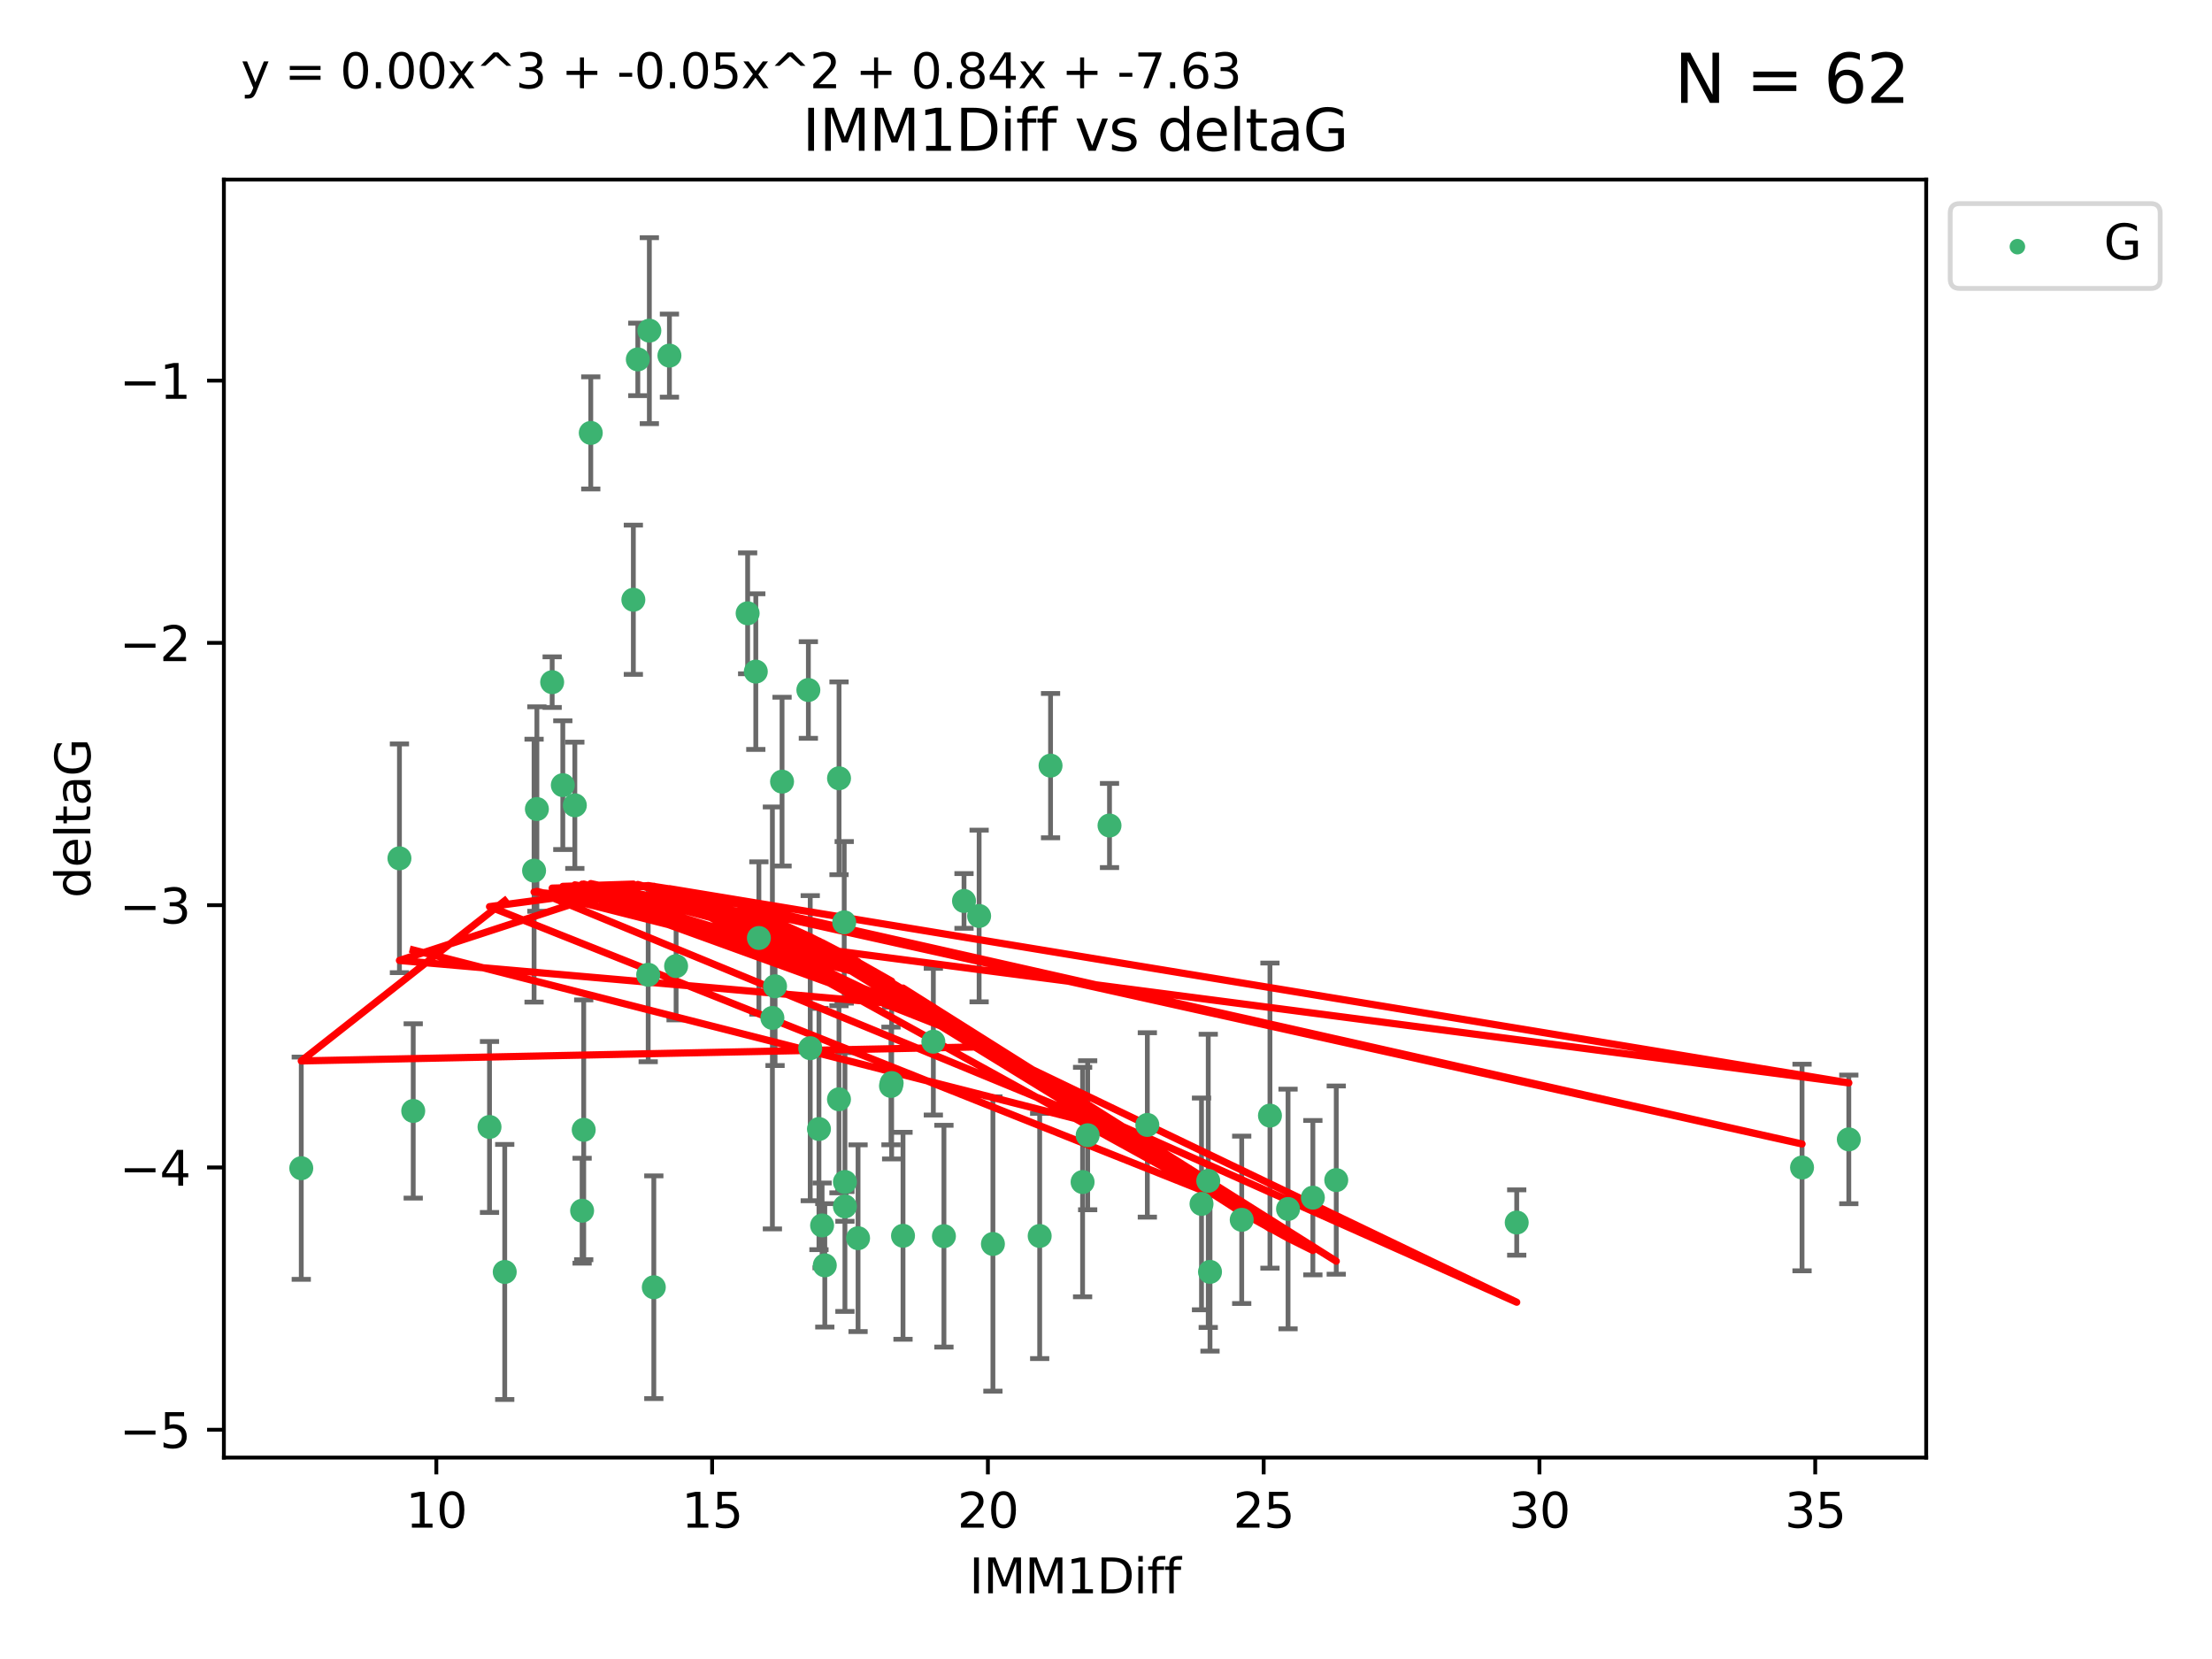 <?xml version="1.0" encoding="utf-8" standalone="no"?>
<!DOCTYPE svg PUBLIC "-//W3C//DTD SVG 1.1//EN"
  "http://www.w3.org/Graphics/SVG/1.1/DTD/svg11.dtd">
<svg xmlns:xlink="http://www.w3.org/1999/xlink" width="460.8pt" height="345.6pt" viewBox="0 0 460.8 345.6" xmlns="http://www.w3.org/2000/svg" version="1.1">
 <defs>
  <style type="text/css">*{stroke-linejoin: round; stroke-linecap: butt}</style>
 </defs>
 <g id="figure_1">
  <g id="patch_1">
   <path d="M 0 345.6 
L 460.8 345.6 
L 460.8 0 
L 0 0 
z
" style="fill: #ffffff"/>
  </g>
  <g id="axes_1">
   <g id="patch_2">
    <path d="M 46.64 303.64 
L 401.26 303.64 
L 401.26 37.411 
L 46.64 37.411 
z
" style="fill: #ffffff"/>
   </g>
   <g id="PathCollection_1">
    <defs>
     <path id="m165f1813a0" d="M 0 1.118 
C 0.297 1.118 0.581 1 0.791 0.791 
C 1 0.581 1.118 0.297 1.118 0 
C 1.118 -0.297 1 -0.581 0.791 -0.791 
C 0.581 -1 0.297 -1.118 0 -1.118 
C -0.297 -1.118 -0.581 -1 -0.791 -0.791 
C -1 -0.581 -1.118 -0.297 -1.118 0 
C -1.118 0.297 -1 0.581 -0.791 0.791 
C -0.581 1 -0.297 1.118 0 1.118 
z
" style="stroke: #3cb371"/>
    </defs>
    <g clip-path="url(#pff2e0c3bde)">
     <use xlink:href="#m165f1813a0" x="105.145" y="264.972" style="fill: #3cb371; stroke: #3cb371"/>
     <use xlink:href="#m165f1813a0" x="62.759" y="243.357" style="fill: #3cb371; stroke: #3cb371"/>
     <use xlink:href="#m165f1813a0" x="206.842" y="259.141" style="fill: #3cb371; stroke: #3cb371"/>
     <use xlink:href="#m165f1813a0" x="121.265" y="252.211" style="fill: #3cb371; stroke: #3cb371"/>
     <use xlink:href="#m165f1813a0" x="171.821" y="263.595" style="fill: #3cb371; stroke: #3cb371"/>
     <use xlink:href="#m165f1813a0" x="278.366" y="245.836" style="fill: #3cb371; stroke: #3cb371"/>
     <use xlink:href="#m165f1813a0" x="188.113" y="257.437" style="fill: #3cb371; stroke: #3cb371"/>
     <use xlink:href="#m165f1813a0" x="264.555" y="232.401" style="fill: #3cb371; stroke: #3cb371"/>
     <use xlink:href="#m165f1813a0" x="226.581" y="236.494" style="fill: #3cb371; stroke: #3cb371"/>
     <use xlink:href="#m165f1813a0" x="251.698" y="245.992" style="fill: #3cb371; stroke: #3cb371"/>
     <use xlink:href="#m165f1813a0" x="216.585" y="257.476" style="fill: #3cb371; stroke: #3cb371"/>
     <use xlink:href="#m165f1813a0" x="273.494" y="249.492" style="fill: #3cb371; stroke: #3cb371"/>
     <use xlink:href="#m165f1813a0" x="268.324" y="251.854" style="fill: #3cb371; stroke: #3cb371"/>
     <use xlink:href="#m165f1813a0" x="258.672" y="254.111" style="fill: #3cb371; stroke: #3cb371"/>
     <use xlink:href="#m165f1813a0" x="170.603" y="235.195" style="fill: #3cb371; stroke: #3cb371"/>
     <use xlink:href="#m165f1813a0" x="196.639" y="257.518" style="fill: #3cb371; stroke: #3cb371"/>
     <use xlink:href="#m165f1813a0" x="176.014" y="246.229" style="fill: #3cb371; stroke: #3cb371"/>
     <use xlink:href="#m165f1813a0" x="171.258" y="255.28" style="fill: #3cb371; stroke: #3cb371"/>
     <use xlink:href="#m165f1813a0" x="178.749" y="257.942" style="fill: #3cb371; stroke: #3cb371"/>
     <use xlink:href="#m165f1813a0" x="115.026" y="142.106" style="fill: #3cb371; stroke: #3cb371"/>
     <use xlink:href="#m165f1813a0" x="135.271" y="68.883" style="fill: #3cb371; stroke: #3cb371"/>
     <use xlink:href="#m165f1813a0" x="315.961" y="254.674" style="fill: #3cb371; stroke: #3cb371"/>
     <use xlink:href="#m165f1813a0" x="225.524" y="246.241" style="fill: #3cb371; stroke: #3cb371"/>
     <use xlink:href="#m165f1813a0" x="252.066" y="264.956" style="fill: #3cb371; stroke: #3cb371"/>
     <use xlink:href="#m165f1813a0" x="101.974" y="234.768" style="fill: #3cb371; stroke: #3cb371"/>
     <use xlink:href="#m165f1813a0" x="135.03" y="203.065" style="fill: #3cb371; stroke: #3cb371"/>
     <use xlink:href="#m165f1813a0" x="140.844" y="201.259" style="fill: #3cb371; stroke: #3cb371"/>
     <use xlink:href="#m165f1813a0" x="176.014" y="251.32" style="fill: #3cb371; stroke: #3cb371"/>
     <use xlink:href="#m165f1813a0" x="250.296" y="250.798" style="fill: #3cb371; stroke: #3cb371"/>
     <use xlink:href="#m165f1813a0" x="136.202" y="268.158" style="fill: #3cb371; stroke: #3cb371"/>
     <use xlink:href="#m165f1813a0" x="174.774" y="229.002" style="fill: #3cb371; stroke: #3cb371"/>
     <use xlink:href="#m165f1813a0" x="385.141" y="237.354" style="fill: #3cb371; stroke: #3cb371"/>
     <use xlink:href="#m165f1813a0" x="139.454" y="74.081" style="fill: #3cb371; stroke: #3cb371"/>
     <use xlink:href="#m165f1813a0" x="375.398" y="243.213" style="fill: #3cb371; stroke: #3cb371"/>
     <use xlink:href="#m165f1813a0" x="155.746" y="127.765" style="fill: #3cb371; stroke: #3cb371"/>
     <use xlink:href="#m165f1813a0" x="185.608" y="226.223" style="fill: #3cb371; stroke: #3cb371"/>
     <use xlink:href="#m165f1813a0" x="119.749" y="167.759" style="fill: #3cb371; stroke: #3cb371"/>
     <use xlink:href="#m165f1813a0" x="160.905" y="212.053" style="fill: #3cb371; stroke: #3cb371"/>
     <use xlink:href="#m165f1813a0" x="111.258" y="181.37" style="fill: #3cb371; stroke: #3cb371"/>
     <use xlink:href="#m165f1813a0" x="157.447" y="139.907" style="fill: #3cb371; stroke: #3cb371"/>
     <use xlink:href="#m165f1813a0" x="168.397" y="143.742" style="fill: #3cb371; stroke: #3cb371"/>
     <use xlink:href="#m165f1813a0" x="175.865" y="192.139" style="fill: #3cb371; stroke: #3cb371"/>
     <use xlink:href="#m165f1813a0" x="132.87" y="74.869" style="fill: #3cb371; stroke: #3cb371"/>
     <use xlink:href="#m165f1813a0" x="162.916" y="162.829" style="fill: #3cb371; stroke: #3cb371"/>
     <use xlink:href="#m165f1813a0" x="123.069" y="90.185" style="fill: #3cb371; stroke: #3cb371"/>
     <use xlink:href="#m165f1813a0" x="200.821" y="187.683" style="fill: #3cb371; stroke: #3cb371"/>
     <use xlink:href="#m165f1813a0" x="158.09" y="195.399" style="fill: #3cb371; stroke: #3cb371"/>
     <use xlink:href="#m165f1813a0" x="239.013" y="234.344" style="fill: #3cb371; stroke: #3cb371"/>
     <use xlink:href="#m165f1813a0" x="161.457" y="205.462" style="fill: #3cb371; stroke: #3cb371"/>
     <use xlink:href="#m165f1813a0" x="168.787" y="218.355" style="fill: #3cb371; stroke: #3cb371"/>
     <use xlink:href="#m165f1813a0" x="218.849" y="159.494" style="fill: #3cb371; stroke: #3cb371"/>
     <use xlink:href="#m165f1813a0" x="194.433" y="217.003" style="fill: #3cb371; stroke: #3cb371"/>
     <use xlink:href="#m165f1813a0" x="83.211" y="178.803" style="fill: #3cb371; stroke: #3cb371"/>
     <use xlink:href="#m165f1813a0" x="131.939" y="124.937" style="fill: #3cb371; stroke: #3cb371"/>
     <use xlink:href="#m165f1813a0" x="117.244" y="163.562" style="fill: #3cb371; stroke: #3cb371"/>
     <use xlink:href="#m165f1813a0" x="203.969" y="190.816" style="fill: #3cb371; stroke: #3cb371"/>
     <use xlink:href="#m165f1813a0" x="121.599" y="235.362" style="fill: #3cb371; stroke: #3cb371"/>
     <use xlink:href="#m165f1813a0" x="174.785" y="162.131" style="fill: #3cb371; stroke: #3cb371"/>
     <use xlink:href="#m165f1813a0" x="185.746" y="225.616" style="fill: #3cb371; stroke: #3cb371"/>
     <use xlink:href="#m165f1813a0" x="111.844" y="168.539" style="fill: #3cb371; stroke: #3cb371"/>
     <use xlink:href="#m165f1813a0" x="231.131" y="171.969" style="fill: #3cb371; stroke: #3cb371"/>
     <use xlink:href="#m165f1813a0" x="86.083" y="231.428" style="fill: #3cb371; stroke: #3cb371"/>
    </g>
   </g>
   <g id="matplotlib.axis_1">
    <g id="xtick_1">
     <g id="line2d_1">
      <defs>
       <path id="md18b48c2a8" d="M 0 0 
L 0 3.5 
" style="stroke: #000000; stroke-width: 0.8"/>
      </defs>
      <g>
       <use xlink:href="#md18b48c2a8" x="90.898" y="303.64" style="stroke: #000000; stroke-width: 0.8"/>
      </g>
     </g>
     <g id="text_1">
      <!-- 10 -->
      <g transform="translate(84.535 318.238)scale(0.1 -0.1)">
       <defs>
        <path id="DejaVuSans-31" d="M 794 531 
L 1825 531 
L 1825 4091 
L 703 3866 
L 703 4441 
L 1819 4666 
L 2450 4666 
L 2450 531 
L 3481 531 
L 3481 0 
L 794 0 
L 794 531 
z
" transform="scale(0.016)"/>
        <path id="DejaVuSans-30" d="M 2034 4250 
Q 1547 4250 1301 3770 
Q 1056 3291 1056 2328 
Q 1056 1369 1301 889 
Q 1547 409 2034 409 
Q 2525 409 2770 889 
Q 3016 1369 3016 2328 
Q 3016 3291 2770 3770 
Q 2525 4250 2034 4250 
z
M 2034 4750 
Q 2819 4750 3233 4129 
Q 3647 3509 3647 2328 
Q 3647 1150 3233 529 
Q 2819 -91 2034 -91 
Q 1250 -91 836 529 
Q 422 1150 422 2328 
Q 422 3509 836 4129 
Q 1250 4750 2034 4750 
z
" transform="scale(0.016)"/>
       </defs>
       <use xlink:href="#DejaVuSans-31"/>
       <use xlink:href="#DejaVuSans-30" x="63.623"/>
      </g>
     </g>
    </g>
    <g id="xtick_2">
     <g id="line2d_2">
      <g>
       <use xlink:href="#md18b48c2a8" x="148.347" y="303.64" style="stroke: #000000; stroke-width: 0.8"/>
      </g>
     </g>
     <g id="text_2">
      <!-- 15 -->
      <g transform="translate(141.984 318.238)scale(0.1 -0.1)">
       <defs>
        <path id="DejaVuSans-35" d="M 691 4666 
L 3169 4666 
L 3169 4134 
L 1269 4134 
L 1269 2991 
Q 1406 3038 1543 3061 
Q 1681 3084 1819 3084 
Q 2600 3084 3056 2656 
Q 3513 2228 3513 1497 
Q 3513 744 3044 326 
Q 2575 -91 1722 -91 
Q 1428 -91 1123 -41 
Q 819 9 494 109 
L 494 744 
Q 775 591 1075 516 
Q 1375 441 1709 441 
Q 2250 441 2565 725 
Q 2881 1009 2881 1497 
Q 2881 1984 2565 2268 
Q 2250 2553 1709 2553 
Q 1456 2553 1204 2497 
Q 953 2441 691 2322 
L 691 4666 
z
" transform="scale(0.016)"/>
       </defs>
       <use xlink:href="#DejaVuSans-31"/>
       <use xlink:href="#DejaVuSans-35" x="63.623"/>
      </g>
     </g>
    </g>
    <g id="xtick_3">
     <g id="line2d_3">
      <g>
       <use xlink:href="#md18b48c2a8" x="205.796" y="303.64" style="stroke: #000000; stroke-width: 0.8"/>
      </g>
     </g>
     <g id="text_3">
      <!-- 20 -->
      <g transform="translate(199.434 318.238)scale(0.1 -0.1)">
       <defs>
        <path id="DejaVuSans-32" d="M 1228 531 
L 3431 531 
L 3431 0 
L 469 0 
L 469 531 
Q 828 903 1448 1529 
Q 2069 2156 2228 2338 
Q 2531 2678 2651 2914 
Q 2772 3150 2772 3378 
Q 2772 3750 2511 3984 
Q 2250 4219 1831 4219 
Q 1534 4219 1204 4116 
Q 875 4013 500 3803 
L 500 4441 
Q 881 4594 1212 4672 
Q 1544 4750 1819 4750 
Q 2544 4750 2975 4387 
Q 3406 4025 3406 3419 
Q 3406 3131 3298 2873 
Q 3191 2616 2906 2266 
Q 2828 2175 2409 1742 
Q 1991 1309 1228 531 
z
" transform="scale(0.016)"/>
       </defs>
       <use xlink:href="#DejaVuSans-32"/>
       <use xlink:href="#DejaVuSans-30" x="63.623"/>
      </g>
     </g>
    </g>
    <g id="xtick_4">
     <g id="line2d_4">
      <g>
       <use xlink:href="#md18b48c2a8" x="263.245" y="303.64" style="stroke: #000000; stroke-width: 0.8"/>
      </g>
     </g>
     <g id="text_4">
      <!-- 25 -->
      <g transform="translate(256.883 318.238)scale(0.1 -0.1)">
       <use xlink:href="#DejaVuSans-32"/>
       <use xlink:href="#DejaVuSans-35" x="63.623"/>
      </g>
     </g>
    </g>
    <g id="xtick_5">
     <g id="line2d_5">
      <g>
       <use xlink:href="#md18b48c2a8" x="320.694" y="303.64" style="stroke: #000000; stroke-width: 0.8"/>
      </g>
     </g>
     <g id="text_5">
      <!-- 30 -->
      <g transform="translate(314.332 318.238)scale(0.1 -0.1)">
       <defs>
        <path id="DejaVuSans-33" d="M 2597 2516 
Q 3050 2419 3304 2112 
Q 3559 1806 3559 1356 
Q 3559 666 3084 287 
Q 2609 -91 1734 -91 
Q 1441 -91 1130 -33 
Q 819 25 488 141 
L 488 750 
Q 750 597 1062 519 
Q 1375 441 1716 441 
Q 2309 441 2620 675 
Q 2931 909 2931 1356 
Q 2931 1769 2642 2001 
Q 2353 2234 1838 2234 
L 1294 2234 
L 1294 2753 
L 1863 2753 
Q 2328 2753 2575 2939 
Q 2822 3125 2822 3475 
Q 2822 3834 2567 4026 
Q 2313 4219 1838 4219 
Q 1578 4219 1281 4162 
Q 984 4106 628 3988 
L 628 4550 
Q 988 4650 1302 4700 
Q 1616 4750 1894 4750 
Q 2613 4750 3031 4423 
Q 3450 4097 3450 3541 
Q 3450 3153 3228 2886 
Q 3006 2619 2597 2516 
z
" transform="scale(0.016)"/>
       </defs>
       <use xlink:href="#DejaVuSans-33"/>
       <use xlink:href="#DejaVuSans-30" x="63.623"/>
      </g>
     </g>
    </g>
    <g id="xtick_6">
     <g id="line2d_6">
      <g>
       <use xlink:href="#md18b48c2a8" x="378.144" y="303.64" style="stroke: #000000; stroke-width: 0.8"/>
      </g>
     </g>
     <g id="text_6">
      <!-- 35 -->
      <g transform="translate(371.781 318.238)scale(0.1 -0.1)">
       <use xlink:href="#DejaVuSans-33"/>
       <use xlink:href="#DejaVuSans-35" x="63.623"/>
      </g>
     </g>
    </g>
    <g id="text_7">
     <!-- IMM1Diff -->
     <g transform="translate(201.906 331.917)scale(0.1 -0.1)">
      <defs>
       <path id="DejaVuSans-49" d="M 628 4666 
L 1259 4666 
L 1259 0 
L 628 0 
L 628 4666 
z
" transform="scale(0.016)"/>
       <path id="DejaVuSans-4d" d="M 628 4666 
L 1569 4666 
L 2759 1491 
L 3956 4666 
L 4897 4666 
L 4897 0 
L 4281 0 
L 4281 4097 
L 3078 897 
L 2444 897 
L 1241 4097 
L 1241 0 
L 628 0 
L 628 4666 
z
" transform="scale(0.016)"/>
       <path id="DejaVuSans-44" d="M 1259 4147 
L 1259 519 
L 2022 519 
Q 2988 519 3436 956 
Q 3884 1394 3884 2338 
Q 3884 3275 3436 3711 
Q 2988 4147 2022 4147 
L 1259 4147 
z
M 628 4666 
L 1925 4666 
Q 3281 4666 3915 4102 
Q 4550 3538 4550 2338 
Q 4550 1131 3912 565 
Q 3275 0 1925 0 
L 628 0 
L 628 4666 
z
" transform="scale(0.016)"/>
       <path id="DejaVuSans-69" d="M 603 3500 
L 1178 3500 
L 1178 0 
L 603 0 
L 603 3500 
z
M 603 4863 
L 1178 4863 
L 1178 4134 
L 603 4134 
L 603 4863 
z
" transform="scale(0.016)"/>
       <path id="DejaVuSans-66" d="M 2375 4863 
L 2375 4384 
L 1825 4384 
Q 1516 4384 1395 4259 
Q 1275 4134 1275 3809 
L 1275 3500 
L 2222 3500 
L 2222 3053 
L 1275 3053 
L 1275 0 
L 697 0 
L 697 3053 
L 147 3053 
L 147 3500 
L 697 3500 
L 697 3744 
Q 697 4328 969 4595 
Q 1241 4863 1831 4863 
L 2375 4863 
z
" transform="scale(0.016)"/>
      </defs>
      <use xlink:href="#DejaVuSans-49"/>
      <use xlink:href="#DejaVuSans-4d" x="29.492"/>
      <use xlink:href="#DejaVuSans-4d" x="115.771"/>
      <use xlink:href="#DejaVuSans-31" x="202.051"/>
      <use xlink:href="#DejaVuSans-44" x="265.674"/>
      <use xlink:href="#DejaVuSans-69" x="342.676"/>
      <use xlink:href="#DejaVuSans-66" x="370.459"/>
      <use xlink:href="#DejaVuSans-66" x="405.664"/>
     </g>
    </g>
   </g>
   <g id="matplotlib.axis_2">
    <g id="ytick_1">
     <g id="line2d_7">
      <defs>
       <path id="m340346a36d" d="M 0 0 
L -3.5 0 
" style="stroke: #000000; stroke-width: 0.8"/>
      </defs>
      <g>
       <use xlink:href="#m340346a36d" x="46.64" y="297.844" style="stroke: #000000; stroke-width: 0.8"/>
      </g>
     </g>
     <g id="text_8">
      <!-- −5 -->
      <g transform="translate(24.898 301.643)scale(0.1 -0.1)">
       <defs>
        <path id="DejaVuSans-2212" d="M 678 2272 
L 4684 2272 
L 4684 1741 
L 678 1741 
L 678 2272 
z
" transform="scale(0.016)"/>
       </defs>
       <use xlink:href="#DejaVuSans-2212"/>
       <use xlink:href="#DejaVuSans-35" x="83.789"/>
      </g>
     </g>
    </g>
    <g id="ytick_2">
     <g id="line2d_8">
      <g>
       <use xlink:href="#m340346a36d" x="46.64" y="243.204" style="stroke: #000000; stroke-width: 0.8"/>
      </g>
     </g>
     <g id="text_9">
      <!-- −4 -->
      <g transform="translate(24.898 247.003)scale(0.1 -0.1)">
       <defs>
        <path id="DejaVuSans-34" d="M 2419 4116 
L 825 1625 
L 2419 1625 
L 2419 4116 
z
M 2253 4666 
L 3047 4666 
L 3047 1625 
L 3713 1625 
L 3713 1100 
L 3047 1100 
L 3047 0 
L 2419 0 
L 2419 1100 
L 313 1100 
L 313 1709 
L 2253 4666 
z
" transform="scale(0.016)"/>
       </defs>
       <use xlink:href="#DejaVuSans-2212"/>
       <use xlink:href="#DejaVuSans-34" x="83.789"/>
      </g>
     </g>
    </g>
    <g id="ytick_3">
     <g id="line2d_9">
      <g>
       <use xlink:href="#m340346a36d" x="46.64" y="188.564" style="stroke: #000000; stroke-width: 0.8"/>
      </g>
     </g>
     <g id="text_10">
      <!-- −3 -->
      <g transform="translate(24.898 192.364)scale(0.1 -0.1)">
       <use xlink:href="#DejaVuSans-2212"/>
       <use xlink:href="#DejaVuSans-33" x="83.789"/>
      </g>
     </g>
    </g>
    <g id="ytick_4">
     <g id="line2d_10">
      <g>
       <use xlink:href="#m340346a36d" x="46.64" y="133.924" style="stroke: #000000; stroke-width: 0.8"/>
      </g>
     </g>
     <g id="text_11">
      <!-- −2 -->
      <g transform="translate(24.898 137.724)scale(0.1 -0.1)">
       <use xlink:href="#DejaVuSans-2212"/>
       <use xlink:href="#DejaVuSans-32" x="83.789"/>
      </g>
     </g>
    </g>
    <g id="ytick_5">
     <g id="line2d_11">
      <g>
       <use xlink:href="#m340346a36d" x="46.64" y="79.284" style="stroke: #000000; stroke-width: 0.8"/>
      </g>
     </g>
     <g id="text_12">
      <!-- −1 -->
      <g transform="translate(24.898 83.084)scale(0.1 -0.1)">
       <use xlink:href="#DejaVuSans-2212"/>
       <use xlink:href="#DejaVuSans-31" x="83.789"/>
      </g>
     </g>
    </g>
    <g id="text_13">
     <!-- deltaG -->
     <g transform="translate(18.818 187.064)rotate(-90)scale(0.1 -0.1)">
      <defs>
       <path id="DejaVuSans-64" d="M 2906 2969 
L 2906 4863 
L 3481 4863 
L 3481 0 
L 2906 0 
L 2906 525 
Q 2725 213 2448 61 
Q 2172 -91 1784 -91 
Q 1150 -91 751 415 
Q 353 922 353 1747 
Q 353 2572 751 3078 
Q 1150 3584 1784 3584 
Q 2172 3584 2448 3432 
Q 2725 3281 2906 2969 
z
M 947 1747 
Q 947 1113 1208 752 
Q 1469 391 1925 391 
Q 2381 391 2643 752 
Q 2906 1113 2906 1747 
Q 2906 2381 2643 2742 
Q 2381 3103 1925 3103 
Q 1469 3103 1208 2742 
Q 947 2381 947 1747 
z
" transform="scale(0.016)"/>
       <path id="DejaVuSans-65" d="M 3597 1894 
L 3597 1613 
L 953 1613 
Q 991 1019 1311 708 
Q 1631 397 2203 397 
Q 2534 397 2845 478 
Q 3156 559 3463 722 
L 3463 178 
Q 3153 47 2828 -22 
Q 2503 -91 2169 -91 
Q 1331 -91 842 396 
Q 353 884 353 1716 
Q 353 2575 817 3079 
Q 1281 3584 2069 3584 
Q 2775 3584 3186 3129 
Q 3597 2675 3597 1894 
z
M 3022 2063 
Q 3016 2534 2758 2815 
Q 2500 3097 2075 3097 
Q 1594 3097 1305 2825 
Q 1016 2553 972 2059 
L 3022 2063 
z
" transform="scale(0.016)"/>
       <path id="DejaVuSans-6c" d="M 603 4863 
L 1178 4863 
L 1178 0 
L 603 0 
L 603 4863 
z
" transform="scale(0.016)"/>
       <path id="DejaVuSans-74" d="M 1172 4494 
L 1172 3500 
L 2356 3500 
L 2356 3053 
L 1172 3053 
L 1172 1153 
Q 1172 725 1289 603 
Q 1406 481 1766 481 
L 2356 481 
L 2356 0 
L 1766 0 
Q 1100 0 847 248 
Q 594 497 594 1153 
L 594 3053 
L 172 3053 
L 172 3500 
L 594 3500 
L 594 4494 
L 1172 4494 
z
" transform="scale(0.016)"/>
       <path id="DejaVuSans-61" d="M 2194 1759 
Q 1497 1759 1228 1600 
Q 959 1441 959 1056 
Q 959 750 1161 570 
Q 1363 391 1709 391 
Q 2188 391 2477 730 
Q 2766 1069 2766 1631 
L 2766 1759 
L 2194 1759 
z
M 3341 1997 
L 3341 0 
L 2766 0 
L 2766 531 
Q 2569 213 2275 61 
Q 1981 -91 1556 -91 
Q 1019 -91 701 211 
Q 384 513 384 1019 
Q 384 1609 779 1909 
Q 1175 2209 1959 2209 
L 2766 2209 
L 2766 2266 
Q 2766 2663 2505 2880 
Q 2244 3097 1772 3097 
Q 1472 3097 1187 3025 
Q 903 2953 641 2809 
L 641 3341 
Q 956 3463 1253 3523 
Q 1550 3584 1831 3584 
Q 2591 3584 2966 3190 
Q 3341 2797 3341 1997 
z
" transform="scale(0.016)"/>
       <path id="DejaVuSans-47" d="M 3809 666 
L 3809 1919 
L 2778 1919 
L 2778 2438 
L 4434 2438 
L 4434 434 
Q 4069 175 3628 42 
Q 3188 -91 2688 -91 
Q 1594 -91 976 548 
Q 359 1188 359 2328 
Q 359 3472 976 4111 
Q 1594 4750 2688 4750 
Q 3144 4750 3555 4637 
Q 3966 4525 4313 4306 
L 4313 3634 
Q 3963 3931 3569 4081 
Q 3175 4231 2741 4231 
Q 1884 4231 1454 3753 
Q 1025 3275 1025 2328 
Q 1025 1384 1454 906 
Q 1884 428 2741 428 
Q 3075 428 3337 486 
Q 3600 544 3809 666 
z
" transform="scale(0.016)"/>
      </defs>
      <use xlink:href="#DejaVuSans-64"/>
      <use xlink:href="#DejaVuSans-65" x="63.477"/>
      <use xlink:href="#DejaVuSans-6c" x="125"/>
      <use xlink:href="#DejaVuSans-74" x="152.783"/>
      <use xlink:href="#DejaVuSans-61" x="191.992"/>
      <use xlink:href="#DejaVuSans-47" x="253.271"/>
     </g>
    </g>
   </g>
   <g id="LineCollection_1">
    <path d="M 105.145 291.539 
L 105.145 238.405 
" clip-path="url(#pff2e0c3bde)" style="fill: none; stroke: #696969"/>
    <path d="M 62.759 266.51 
L 62.759 220.204 
" clip-path="url(#pff2e0c3bde)" style="fill: none; stroke: #696969"/>
    <path d="M 206.842 289.801 
L 206.842 228.482 
" clip-path="url(#pff2e0c3bde)" style="fill: none; stroke: #696969"/>
    <path d="M 121.265 263.143 
L 121.265 241.28 
" clip-path="url(#pff2e0c3bde)" style="fill: none; stroke: #696969"/>
    <path d="M 171.821 276.447 
L 171.821 250.742 
" clip-path="url(#pff2e0c3bde)" style="fill: none; stroke: #696969"/>
    <path d="M 278.366 265.441 
L 278.366 226.232 
" clip-path="url(#pff2e0c3bde)" style="fill: none; stroke: #696969"/>
    <path d="M 188.113 278.993 
L 188.113 235.88 
" clip-path="url(#pff2e0c3bde)" style="fill: none; stroke: #696969"/>
    <path d="M 264.555 264.182 
L 264.555 200.62 
" clip-path="url(#pff2e0c3bde)" style="fill: none; stroke: #696969"/>
    <path d="M 226.581 252.013 
L 226.581 220.976 
" clip-path="url(#pff2e0c3bde)" style="fill: none; stroke: #696969"/>
    <path d="M 251.698 276.528 
L 251.698 215.456 
" clip-path="url(#pff2e0c3bde)" style="fill: none; stroke: #696969"/>
    <path d="M 216.585 283.018 
L 216.585 231.934 
" clip-path="url(#pff2e0c3bde)" style="fill: none; stroke: #696969"/>
    <path d="M 273.494 265.571 
L 273.494 233.414 
" clip-path="url(#pff2e0c3bde)" style="fill: none; stroke: #696969"/>
    <path d="M 268.324 276.82 
L 268.324 226.888 
" clip-path="url(#pff2e0c3bde)" style="fill: none; stroke: #696969"/>
    <path d="M 258.672 271.544 
L 258.672 236.678 
" clip-path="url(#pff2e0c3bde)" style="fill: none; stroke: #696969"/>
    <path d="M 170.603 260.326 
L 170.603 210.065 
" clip-path="url(#pff2e0c3bde)" style="fill: none; stroke: #696969"/>
    <path d="M 196.639 280.619 
L 196.639 234.417 
" clip-path="url(#pff2e0c3bde)" style="fill: none; stroke: #696969"/>
    <path d="M 176.014 273.192 
L 176.014 219.267 
" clip-path="url(#pff2e0c3bde)" style="fill: none; stroke: #696969"/>
    <path d="M 171.258 264.116 
L 171.258 246.445 
" clip-path="url(#pff2e0c3bde)" style="fill: none; stroke: #696969"/>
    <path d="M 178.749 277.391 
L 178.749 238.493 
" clip-path="url(#pff2e0c3bde)" style="fill: none; stroke: #696969"/>
    <path d="M 115.026 147.375 
L 115.026 136.837 
" clip-path="url(#pff2e0c3bde)" style="fill: none; stroke: #696969"/>
    <path d="M 135.271 88.254 
L 135.271 49.513 
" clip-path="url(#pff2e0c3bde)" style="fill: none; stroke: #696969"/>
    <path d="M 315.961 261.477 
L 315.961 247.87 
" clip-path="url(#pff2e0c3bde)" style="fill: none; stroke: #696969"/>
    <path d="M 225.524 270.142 
L 225.524 222.34 
" clip-path="url(#pff2e0c3bde)" style="fill: none; stroke: #696969"/>
    <path d="M 252.066 281.463 
L 252.066 248.45 
" clip-path="url(#pff2e0c3bde)" style="fill: none; stroke: #696969"/>
    <path d="M 101.974 252.578 
L 101.974 216.959 
" clip-path="url(#pff2e0c3bde)" style="fill: none; stroke: #696969"/>
    <path d="M 135.03 221.176 
L 135.03 184.954 
" clip-path="url(#pff2e0c3bde)" style="fill: none; stroke: #696969"/>
    <path d="M 140.844 212.466 
L 140.844 190.051 
" clip-path="url(#pff2e0c3bde)" style="fill: none; stroke: #696969"/>
    <path d="M 176.014 254.415 
L 176.014 248.226 
" clip-path="url(#pff2e0c3bde)" style="fill: none; stroke: #696969"/>
    <path d="M 250.296 272.857 
L 250.296 228.74 
" clip-path="url(#pff2e0c3bde)" style="fill: none; stroke: #696969"/>
    <path d="M 136.202 291.357 
L 136.202 244.958 
" clip-path="url(#pff2e0c3bde)" style="fill: none; stroke: #696969"/>
    <path d="M 174.774 248.489 
L 174.774 209.516 
" clip-path="url(#pff2e0c3bde)" style="fill: none; stroke: #696969"/>
    <path d="M 385.141 250.753 
L 385.141 223.954 
" clip-path="url(#pff2e0c3bde)" style="fill: none; stroke: #696969"/>
    <path d="M 139.454 82.737 
L 139.454 65.426 
" clip-path="url(#pff2e0c3bde)" style="fill: none; stroke: #696969"/>
    <path d="M 375.398 264.733 
L 375.398 221.693 
" clip-path="url(#pff2e0c3bde)" style="fill: none; stroke: #696969"/>
    <path d="M 155.746 140.357 
L 155.746 115.174 
" clip-path="url(#pff2e0c3bde)" style="fill: none; stroke: #696969"/>
    <path d="M 185.608 238.478 
L 185.608 213.969 
" clip-path="url(#pff2e0c3bde)" style="fill: none; stroke: #696969"/>
    <path d="M 119.749 180.911 
L 119.749 154.608 
" clip-path="url(#pff2e0c3bde)" style="fill: none; stroke: #696969"/>
    <path d="M 160.905 256.001 
L 160.905 168.105 
" clip-path="url(#pff2e0c3bde)" style="fill: none; stroke: #696969"/>
    <path d="M 111.258 208.753 
L 111.258 153.986 
" clip-path="url(#pff2e0c3bde)" style="fill: none; stroke: #696969"/>
    <path d="M 157.447 156.119 
L 157.447 123.695 
" clip-path="url(#pff2e0c3bde)" style="fill: none; stroke: #696969"/>
    <path d="M 168.397 153.804 
L 168.397 133.679 
" clip-path="url(#pff2e0c3bde)" style="fill: none; stroke: #696969"/>
    <path d="M 175.865 208.968 
L 175.865 175.311 
" clip-path="url(#pff2e0c3bde)" style="fill: none; stroke: #696969"/>
    <path d="M 132.87 82.423 
L 132.87 67.315 
" clip-path="url(#pff2e0c3bde)" style="fill: none; stroke: #696969"/>
    <path d="M 162.916 180.409 
L 162.916 145.249 
" clip-path="url(#pff2e0c3bde)" style="fill: none; stroke: #696969"/>
    <path d="M 123.069 101.864 
L 123.069 78.505 
" clip-path="url(#pff2e0c3bde)" style="fill: none; stroke: #696969"/>
    <path d="M 200.821 193.382 
L 200.821 181.984 
" clip-path="url(#pff2e0c3bde)" style="fill: none; stroke: #696969"/>
    <path d="M 158.09 211.267 
L 158.09 179.53 
" clip-path="url(#pff2e0c3bde)" style="fill: none; stroke: #696969"/>
    <path d="M 239.013 253.55 
L 239.013 215.138 
" clip-path="url(#pff2e0c3bde)" style="fill: none; stroke: #696969"/>
    <path d="M 161.457 221.971 
L 161.457 188.953 
" clip-path="url(#pff2e0c3bde)" style="fill: none; stroke: #696969"/>
    <path d="M 168.787 250.134 
L 168.787 186.577 
" clip-path="url(#pff2e0c3bde)" style="fill: none; stroke: #696969"/>
    <path d="M 218.849 174.525 
L 218.849 144.462 
" clip-path="url(#pff2e0c3bde)" style="fill: none; stroke: #696969"/>
    <path d="M 194.433 232.281 
L 194.433 201.724 
" clip-path="url(#pff2e0c3bde)" style="fill: none; stroke: #696969"/>
    <path d="M 83.211 202.627 
L 83.211 154.978 
" clip-path="url(#pff2e0c3bde)" style="fill: none; stroke: #696969"/>
    <path d="M 131.939 140.481 
L 131.939 109.392 
" clip-path="url(#pff2e0c3bde)" style="fill: none; stroke: #696969"/>
    <path d="M 117.244 176.973 
L 117.244 150.151 
" clip-path="url(#pff2e0c3bde)" style="fill: none; stroke: #696969"/>
    <path d="M 203.969 208.701 
L 203.969 172.931 
" clip-path="url(#pff2e0c3bde)" style="fill: none; stroke: #696969"/>
    <path d="M 121.599 262.421 
L 121.599 208.303 
" clip-path="url(#pff2e0c3bde)" style="fill: none; stroke: #696969"/>
    <path d="M 174.785 182.209 
L 174.785 142.054 
" clip-path="url(#pff2e0c3bde)" style="fill: none; stroke: #696969"/>
    <path d="M 185.746 241.429 
L 185.746 209.803 
" clip-path="url(#pff2e0c3bde)" style="fill: none; stroke: #696969"/>
    <path d="M 111.844 189.837 
L 111.844 147.241 
" clip-path="url(#pff2e0c3bde)" style="fill: none; stroke: #696969"/>
    <path d="M 231.131 180.734 
L 231.131 163.205 
" clip-path="url(#pff2e0c3bde)" style="fill: none; stroke: #696969"/>
    <path d="M 86.083 249.586 
L 86.083 213.27 
" clip-path="url(#pff2e0c3bde)" style="fill: none; stroke: #696969"/>
   </g>
   <g id="line2d_12">
    <defs>
     <path id="m65b8d7b43c" d="M 2 0 
L -2 -0 
" style="stroke: #696969"/>
    </defs>
    <g clip-path="url(#pff2e0c3bde)">
     <use xlink:href="#m65b8d7b43c" x="105.145" y="291.539" style="fill: #696969; stroke: #696969"/>
     <use xlink:href="#m65b8d7b43c" x="62.759" y="266.51" style="fill: #696969; stroke: #696969"/>
     <use xlink:href="#m65b8d7b43c" x="206.842" y="289.801" style="fill: #696969; stroke: #696969"/>
     <use xlink:href="#m65b8d7b43c" x="121.265" y="263.143" style="fill: #696969; stroke: #696969"/>
     <use xlink:href="#m65b8d7b43c" x="171.821" y="276.447" style="fill: #696969; stroke: #696969"/>
     <use xlink:href="#m65b8d7b43c" x="278.366" y="265.441" style="fill: #696969; stroke: #696969"/>
     <use xlink:href="#m65b8d7b43c" x="188.113" y="278.993" style="fill: #696969; stroke: #696969"/>
     <use xlink:href="#m65b8d7b43c" x="264.555" y="264.182" style="fill: #696969; stroke: #696969"/>
     <use xlink:href="#m65b8d7b43c" x="226.581" y="252.013" style="fill: #696969; stroke: #696969"/>
     <use xlink:href="#m65b8d7b43c" x="251.698" y="276.528" style="fill: #696969; stroke: #696969"/>
     <use xlink:href="#m65b8d7b43c" x="216.585" y="283.018" style="fill: #696969; stroke: #696969"/>
     <use xlink:href="#m65b8d7b43c" x="273.494" y="265.571" style="fill: #696969; stroke: #696969"/>
     <use xlink:href="#m65b8d7b43c" x="268.324" y="276.82" style="fill: #696969; stroke: #696969"/>
     <use xlink:href="#m65b8d7b43c" x="258.672" y="271.544" style="fill: #696969; stroke: #696969"/>
     <use xlink:href="#m65b8d7b43c" x="170.603" y="260.326" style="fill: #696969; stroke: #696969"/>
     <use xlink:href="#m65b8d7b43c" x="196.639" y="280.619" style="fill: #696969; stroke: #696969"/>
     <use xlink:href="#m65b8d7b43c" x="176.014" y="273.192" style="fill: #696969; stroke: #696969"/>
     <use xlink:href="#m65b8d7b43c" x="171.258" y="264.116" style="fill: #696969; stroke: #696969"/>
     <use xlink:href="#m65b8d7b43c" x="178.749" y="277.391" style="fill: #696969; stroke: #696969"/>
     <use xlink:href="#m65b8d7b43c" x="115.026" y="147.375" style="fill: #696969; stroke: #696969"/>
     <use xlink:href="#m65b8d7b43c" x="135.271" y="88.254" style="fill: #696969; stroke: #696969"/>
     <use xlink:href="#m65b8d7b43c" x="315.961" y="261.477" style="fill: #696969; stroke: #696969"/>
     <use xlink:href="#m65b8d7b43c" x="225.524" y="270.142" style="fill: #696969; stroke: #696969"/>
     <use xlink:href="#m65b8d7b43c" x="252.066" y="281.463" style="fill: #696969; stroke: #696969"/>
     <use xlink:href="#m65b8d7b43c" x="101.974" y="252.578" style="fill: #696969; stroke: #696969"/>
     <use xlink:href="#m65b8d7b43c" x="135.03" y="221.176" style="fill: #696969; stroke: #696969"/>
     <use xlink:href="#m65b8d7b43c" x="140.844" y="212.466" style="fill: #696969; stroke: #696969"/>
     <use xlink:href="#m65b8d7b43c" x="176.014" y="254.415" style="fill: #696969; stroke: #696969"/>
     <use xlink:href="#m65b8d7b43c" x="250.296" y="272.857" style="fill: #696969; stroke: #696969"/>
     <use xlink:href="#m65b8d7b43c" x="136.202" y="291.357" style="fill: #696969; stroke: #696969"/>
     <use xlink:href="#m65b8d7b43c" x="174.774" y="248.489" style="fill: #696969; stroke: #696969"/>
     <use xlink:href="#m65b8d7b43c" x="385.141" y="250.753" style="fill: #696969; stroke: #696969"/>
     <use xlink:href="#m65b8d7b43c" x="139.454" y="82.737" style="fill: #696969; stroke: #696969"/>
     <use xlink:href="#m65b8d7b43c" x="375.398" y="264.733" style="fill: #696969; stroke: #696969"/>
     <use xlink:href="#m65b8d7b43c" x="155.746" y="140.357" style="fill: #696969; stroke: #696969"/>
     <use xlink:href="#m65b8d7b43c" x="185.608" y="238.478" style="fill: #696969; stroke: #696969"/>
     <use xlink:href="#m65b8d7b43c" x="119.749" y="180.911" style="fill: #696969; stroke: #696969"/>
     <use xlink:href="#m65b8d7b43c" x="160.905" y="256.001" style="fill: #696969; stroke: #696969"/>
     <use xlink:href="#m65b8d7b43c" x="111.258" y="208.753" style="fill: #696969; stroke: #696969"/>
     <use xlink:href="#m65b8d7b43c" x="157.447" y="156.119" style="fill: #696969; stroke: #696969"/>
     <use xlink:href="#m65b8d7b43c" x="168.397" y="153.804" style="fill: #696969; stroke: #696969"/>
     <use xlink:href="#m65b8d7b43c" x="175.865" y="208.968" style="fill: #696969; stroke: #696969"/>
     <use xlink:href="#m65b8d7b43c" x="132.87" y="82.423" style="fill: #696969; stroke: #696969"/>
     <use xlink:href="#m65b8d7b43c" x="162.916" y="180.409" style="fill: #696969; stroke: #696969"/>
     <use xlink:href="#m65b8d7b43c" x="123.069" y="101.864" style="fill: #696969; stroke: #696969"/>
     <use xlink:href="#m65b8d7b43c" x="200.821" y="193.382" style="fill: #696969; stroke: #696969"/>
     <use xlink:href="#m65b8d7b43c" x="158.09" y="211.267" style="fill: #696969; stroke: #696969"/>
     <use xlink:href="#m65b8d7b43c" x="239.013" y="253.55" style="fill: #696969; stroke: #696969"/>
     <use xlink:href="#m65b8d7b43c" x="161.457" y="221.971" style="fill: #696969; stroke: #696969"/>
     <use xlink:href="#m65b8d7b43c" x="168.787" y="250.134" style="fill: #696969; stroke: #696969"/>
     <use xlink:href="#m65b8d7b43c" x="218.849" y="174.525" style="fill: #696969; stroke: #696969"/>
     <use xlink:href="#m65b8d7b43c" x="194.433" y="232.281" style="fill: #696969; stroke: #696969"/>
     <use xlink:href="#m65b8d7b43c" x="83.211" y="202.627" style="fill: #696969; stroke: #696969"/>
     <use xlink:href="#m65b8d7b43c" x="131.939" y="140.481" style="fill: #696969; stroke: #696969"/>
     <use xlink:href="#m65b8d7b43c" x="117.244" y="176.973" style="fill: #696969; stroke: #696969"/>
     <use xlink:href="#m65b8d7b43c" x="203.969" y="208.701" style="fill: #696969; stroke: #696969"/>
     <use xlink:href="#m65b8d7b43c" x="121.599" y="262.421" style="fill: #696969; stroke: #696969"/>
     <use xlink:href="#m65b8d7b43c" x="174.785" y="182.209" style="fill: #696969; stroke: #696969"/>
     <use xlink:href="#m65b8d7b43c" x="185.746" y="241.429" style="fill: #696969; stroke: #696969"/>
     <use xlink:href="#m65b8d7b43c" x="111.844" y="189.837" style="fill: #696969; stroke: #696969"/>
     <use xlink:href="#m65b8d7b43c" x="231.131" y="180.734" style="fill: #696969; stroke: #696969"/>
     <use xlink:href="#m65b8d7b43c" x="86.083" y="249.586" style="fill: #696969; stroke: #696969"/>
    </g>
   </g>
   <g id="line2d_13">
    <g clip-path="url(#pff2e0c3bde)">
     <use xlink:href="#m65b8d7b43c" x="105.145" y="238.405" style="fill: #696969; stroke: #696969"/>
     <use xlink:href="#m65b8d7b43c" x="62.759" y="220.204" style="fill: #696969; stroke: #696969"/>
     <use xlink:href="#m65b8d7b43c" x="206.842" y="228.482" style="fill: #696969; stroke: #696969"/>
     <use xlink:href="#m65b8d7b43c" x="121.265" y="241.28" style="fill: #696969; stroke: #696969"/>
     <use xlink:href="#m65b8d7b43c" x="171.821" y="250.742" style="fill: #696969; stroke: #696969"/>
     <use xlink:href="#m65b8d7b43c" x="278.366" y="226.232" style="fill: #696969; stroke: #696969"/>
     <use xlink:href="#m65b8d7b43c" x="188.113" y="235.88" style="fill: #696969; stroke: #696969"/>
     <use xlink:href="#m65b8d7b43c" x="264.555" y="200.62" style="fill: #696969; stroke: #696969"/>
     <use xlink:href="#m65b8d7b43c" x="226.581" y="220.976" style="fill: #696969; stroke: #696969"/>
     <use xlink:href="#m65b8d7b43c" x="251.698" y="215.456" style="fill: #696969; stroke: #696969"/>
     <use xlink:href="#m65b8d7b43c" x="216.585" y="231.934" style="fill: #696969; stroke: #696969"/>
     <use xlink:href="#m65b8d7b43c" x="273.494" y="233.414" style="fill: #696969; stroke: #696969"/>
     <use xlink:href="#m65b8d7b43c" x="268.324" y="226.888" style="fill: #696969; stroke: #696969"/>
     <use xlink:href="#m65b8d7b43c" x="258.672" y="236.678" style="fill: #696969; stroke: #696969"/>
     <use xlink:href="#m65b8d7b43c" x="170.603" y="210.065" style="fill: #696969; stroke: #696969"/>
     <use xlink:href="#m65b8d7b43c" x="196.639" y="234.417" style="fill: #696969; stroke: #696969"/>
     <use xlink:href="#m65b8d7b43c" x="176.014" y="219.267" style="fill: #696969; stroke: #696969"/>
     <use xlink:href="#m65b8d7b43c" x="171.258" y="246.445" style="fill: #696969; stroke: #696969"/>
     <use xlink:href="#m65b8d7b43c" x="178.749" y="238.493" style="fill: #696969; stroke: #696969"/>
     <use xlink:href="#m65b8d7b43c" x="115.026" y="136.837" style="fill: #696969; stroke: #696969"/>
     <use xlink:href="#m65b8d7b43c" x="135.271" y="49.513" style="fill: #696969; stroke: #696969"/>
     <use xlink:href="#m65b8d7b43c" x="315.961" y="247.87" style="fill: #696969; stroke: #696969"/>
     <use xlink:href="#m65b8d7b43c" x="225.524" y="222.34" style="fill: #696969; stroke: #696969"/>
     <use xlink:href="#m65b8d7b43c" x="252.066" y="248.45" style="fill: #696969; stroke: #696969"/>
     <use xlink:href="#m65b8d7b43c" x="101.974" y="216.959" style="fill: #696969; stroke: #696969"/>
     <use xlink:href="#m65b8d7b43c" x="135.03" y="184.954" style="fill: #696969; stroke: #696969"/>
     <use xlink:href="#m65b8d7b43c" x="140.844" y="190.051" style="fill: #696969; stroke: #696969"/>
     <use xlink:href="#m65b8d7b43c" x="176.014" y="248.226" style="fill: #696969; stroke: #696969"/>
     <use xlink:href="#m65b8d7b43c" x="250.296" y="228.74" style="fill: #696969; stroke: #696969"/>
     <use xlink:href="#m65b8d7b43c" x="136.202" y="244.958" style="fill: #696969; stroke: #696969"/>
     <use xlink:href="#m65b8d7b43c" x="174.774" y="209.516" style="fill: #696969; stroke: #696969"/>
     <use xlink:href="#m65b8d7b43c" x="385.141" y="223.954" style="fill: #696969; stroke: #696969"/>
     <use xlink:href="#m65b8d7b43c" x="139.454" y="65.426" style="fill: #696969; stroke: #696969"/>
     <use xlink:href="#m65b8d7b43c" x="375.398" y="221.693" style="fill: #696969; stroke: #696969"/>
     <use xlink:href="#m65b8d7b43c" x="155.746" y="115.174" style="fill: #696969; stroke: #696969"/>
     <use xlink:href="#m65b8d7b43c" x="185.608" y="213.969" style="fill: #696969; stroke: #696969"/>
     <use xlink:href="#m65b8d7b43c" x="119.749" y="154.608" style="fill: #696969; stroke: #696969"/>
     <use xlink:href="#m65b8d7b43c" x="160.905" y="168.105" style="fill: #696969; stroke: #696969"/>
     <use xlink:href="#m65b8d7b43c" x="111.258" y="153.986" style="fill: #696969; stroke: #696969"/>
     <use xlink:href="#m65b8d7b43c" x="157.447" y="123.695" style="fill: #696969; stroke: #696969"/>
     <use xlink:href="#m65b8d7b43c" x="168.397" y="133.679" style="fill: #696969; stroke: #696969"/>
     <use xlink:href="#m65b8d7b43c" x="175.865" y="175.311" style="fill: #696969; stroke: #696969"/>
     <use xlink:href="#m65b8d7b43c" x="132.87" y="67.315" style="fill: #696969; stroke: #696969"/>
     <use xlink:href="#m65b8d7b43c" x="162.916" y="145.249" style="fill: #696969; stroke: #696969"/>
     <use xlink:href="#m65b8d7b43c" x="123.069" y="78.505" style="fill: #696969; stroke: #696969"/>
     <use xlink:href="#m65b8d7b43c" x="200.821" y="181.984" style="fill: #696969; stroke: #696969"/>
     <use xlink:href="#m65b8d7b43c" x="158.09" y="179.53" style="fill: #696969; stroke: #696969"/>
     <use xlink:href="#m65b8d7b43c" x="239.013" y="215.138" style="fill: #696969; stroke: #696969"/>
     <use xlink:href="#m65b8d7b43c" x="161.457" y="188.953" style="fill: #696969; stroke: #696969"/>
     <use xlink:href="#m65b8d7b43c" x="168.787" y="186.577" style="fill: #696969; stroke: #696969"/>
     <use xlink:href="#m65b8d7b43c" x="218.849" y="144.462" style="fill: #696969; stroke: #696969"/>
     <use xlink:href="#m65b8d7b43c" x="194.433" y="201.724" style="fill: #696969; stroke: #696969"/>
     <use xlink:href="#m65b8d7b43c" x="83.211" y="154.978" style="fill: #696969; stroke: #696969"/>
     <use xlink:href="#m65b8d7b43c" x="131.939" y="109.392" style="fill: #696969; stroke: #696969"/>
     <use xlink:href="#m65b8d7b43c" x="117.244" y="150.151" style="fill: #696969; stroke: #696969"/>
     <use xlink:href="#m65b8d7b43c" x="203.969" y="172.931" style="fill: #696969; stroke: #696969"/>
     <use xlink:href="#m65b8d7b43c" x="121.599" y="208.303" style="fill: #696969; stroke: #696969"/>
     <use xlink:href="#m65b8d7b43c" x="174.785" y="142.054" style="fill: #696969; stroke: #696969"/>
     <use xlink:href="#m65b8d7b43c" x="185.746" y="209.803" style="fill: #696969; stroke: #696969"/>
     <use xlink:href="#m65b8d7b43c" x="111.844" y="147.241" style="fill: #696969; stroke: #696969"/>
     <use xlink:href="#m65b8d7b43c" x="231.131" y="163.205" style="fill: #696969; stroke: #696969"/>
     <use xlink:href="#m65b8d7b43c" x="86.083" y="213.27" style="fill: #696969; stroke: #696969"/>
    </g>
   </g>
   <g id="line2d_14">
    <path d="M 105.145 187.652 
L 62.759 221.01 
L 206.842 218.027 
L 121.265 184.188 
L 171.821 196.647 
L 278.366 262.726 
L 188.113 205.83 
L 264.555 255.924 
L 226.581 231.692 
L 251.698 248.402 
L 216.585 224.741 
L 273.494 260.503 
L 268.324 257.928 
L 258.672 252.604 
L 170.603 196.035 
L 196.639 211.221 
L 176.014 198.843 
L 171.258 196.363 
L 178.749 200.342 
L 115.026 185.01 
L 135.271 184.502 
L 315.961 271.278 
L 225.524 230.958 
L 252.066 248.63 
L 101.974 188.869 
L 135.03 184.473 
L 140.844 185.384 
L 176.014 198.843 
L 250.296 247.527 
L 136.202 184.621 
L 174.774 198.18 
L 385.141 225.586 
L 139.454 185.126 
L 375.398 238.31 
L 155.746 189.586 
L 185.608 204.313 
L 119.749 184.33 
L 160.905 191.596 
L 111.258 185.818 
L 157.447 190.219 
L 168.397 194.954 
L 175.865 198.763 
L 132.87 184.249 
L 162.916 192.448 
L 123.069 184.065 
L 200.821 213.973 
L 158.09 190.467 
L 239.013 240.19 
L 161.457 191.826 
L 168.787 195.143 
L 218.849 226.315 
L 194.433 209.796 
L 83.211 200.081 
L 131.939 184.172 
L 117.244 184.646 
L 203.969 216.081 
L 121.599 184.161 
L 174.785 198.186 
L 185.746 204.396 
L 111.844 185.677 
L 231.131 234.835 
L 86.083 197.896 
" clip-path="url(#pff2e0c3bde)" style="fill: none; stroke: #ff0000; stroke-width: 1.5; stroke-linecap: square"/>
   </g>
   <g id="line2d_15">
    <defs>
     <path id="mff319309bd" d="M 0 2 
C 0.53 2 1.039 1.789 1.414 1.414 
C 1.789 1.039 2 0.53 2 0 
C 2 -0.53 1.789 -1.039 1.414 -1.414 
C 1.039 -1.789 0.53 -2 0 -2 
C -0.53 -2 -1.039 -1.789 -1.414 -1.414 
C -1.789 -1.039 -2 -0.53 -2 0 
C -2 0.53 -1.789 1.039 -1.414 1.414 
C -1.039 1.789 -0.53 2 0 2 
z
" style="stroke: #3cb371"/>
    </defs>
    <g clip-path="url(#pff2e0c3bde)">
     <use xlink:href="#mff319309bd" x="105.145" y="264.972" style="fill: #3cb371; stroke: #3cb371"/>
     <use xlink:href="#mff319309bd" x="62.759" y="243.357" style="fill: #3cb371; stroke: #3cb371"/>
     <use xlink:href="#mff319309bd" x="206.842" y="259.141" style="fill: #3cb371; stroke: #3cb371"/>
     <use xlink:href="#mff319309bd" x="121.265" y="252.211" style="fill: #3cb371; stroke: #3cb371"/>
     <use xlink:href="#mff319309bd" x="171.821" y="263.595" style="fill: #3cb371; stroke: #3cb371"/>
     <use xlink:href="#mff319309bd" x="278.366" y="245.836" style="fill: #3cb371; stroke: #3cb371"/>
     <use xlink:href="#mff319309bd" x="188.113" y="257.437" style="fill: #3cb371; stroke: #3cb371"/>
     <use xlink:href="#mff319309bd" x="264.555" y="232.401" style="fill: #3cb371; stroke: #3cb371"/>
     <use xlink:href="#mff319309bd" x="226.581" y="236.494" style="fill: #3cb371; stroke: #3cb371"/>
     <use xlink:href="#mff319309bd" x="251.698" y="245.992" style="fill: #3cb371; stroke: #3cb371"/>
     <use xlink:href="#mff319309bd" x="216.585" y="257.476" style="fill: #3cb371; stroke: #3cb371"/>
     <use xlink:href="#mff319309bd" x="273.494" y="249.492" style="fill: #3cb371; stroke: #3cb371"/>
     <use xlink:href="#mff319309bd" x="268.324" y="251.854" style="fill: #3cb371; stroke: #3cb371"/>
     <use xlink:href="#mff319309bd" x="258.672" y="254.111" style="fill: #3cb371; stroke: #3cb371"/>
     <use xlink:href="#mff319309bd" x="170.603" y="235.195" style="fill: #3cb371; stroke: #3cb371"/>
     <use xlink:href="#mff319309bd" x="196.639" y="257.518" style="fill: #3cb371; stroke: #3cb371"/>
     <use xlink:href="#mff319309bd" x="176.014" y="246.229" style="fill: #3cb371; stroke: #3cb371"/>
     <use xlink:href="#mff319309bd" x="171.258" y="255.28" style="fill: #3cb371; stroke: #3cb371"/>
     <use xlink:href="#mff319309bd" x="178.749" y="257.942" style="fill: #3cb371; stroke: #3cb371"/>
     <use xlink:href="#mff319309bd" x="115.026" y="142.106" style="fill: #3cb371; stroke: #3cb371"/>
     <use xlink:href="#mff319309bd" x="135.271" y="68.883" style="fill: #3cb371; stroke: #3cb371"/>
     <use xlink:href="#mff319309bd" x="315.961" y="254.674" style="fill: #3cb371; stroke: #3cb371"/>
     <use xlink:href="#mff319309bd" x="225.524" y="246.241" style="fill: #3cb371; stroke: #3cb371"/>
     <use xlink:href="#mff319309bd" x="252.066" y="264.956" style="fill: #3cb371; stroke: #3cb371"/>
     <use xlink:href="#mff319309bd" x="101.974" y="234.768" style="fill: #3cb371; stroke: #3cb371"/>
     <use xlink:href="#mff319309bd" x="135.03" y="203.065" style="fill: #3cb371; stroke: #3cb371"/>
     <use xlink:href="#mff319309bd" x="140.844" y="201.259" style="fill: #3cb371; stroke: #3cb371"/>
     <use xlink:href="#mff319309bd" x="176.014" y="251.32" style="fill: #3cb371; stroke: #3cb371"/>
     <use xlink:href="#mff319309bd" x="250.296" y="250.798" style="fill: #3cb371; stroke: #3cb371"/>
     <use xlink:href="#mff319309bd" x="136.202" y="268.158" style="fill: #3cb371; stroke: #3cb371"/>
     <use xlink:href="#mff319309bd" x="174.774" y="229.002" style="fill: #3cb371; stroke: #3cb371"/>
     <use xlink:href="#mff319309bd" x="385.141" y="237.354" style="fill: #3cb371; stroke: #3cb371"/>
     <use xlink:href="#mff319309bd" x="139.454" y="74.081" style="fill: #3cb371; stroke: #3cb371"/>
     <use xlink:href="#mff319309bd" x="375.398" y="243.213" style="fill: #3cb371; stroke: #3cb371"/>
     <use xlink:href="#mff319309bd" x="155.746" y="127.765" style="fill: #3cb371; stroke: #3cb371"/>
     <use xlink:href="#mff319309bd" x="185.608" y="226.223" style="fill: #3cb371; stroke: #3cb371"/>
     <use xlink:href="#mff319309bd" x="119.749" y="167.759" style="fill: #3cb371; stroke: #3cb371"/>
     <use xlink:href="#mff319309bd" x="160.905" y="212.053" style="fill: #3cb371; stroke: #3cb371"/>
     <use xlink:href="#mff319309bd" x="111.258" y="181.37" style="fill: #3cb371; stroke: #3cb371"/>
     <use xlink:href="#mff319309bd" x="157.447" y="139.907" style="fill: #3cb371; stroke: #3cb371"/>
     <use xlink:href="#mff319309bd" x="168.397" y="143.742" style="fill: #3cb371; stroke: #3cb371"/>
     <use xlink:href="#mff319309bd" x="175.865" y="192.139" style="fill: #3cb371; stroke: #3cb371"/>
     <use xlink:href="#mff319309bd" x="132.87" y="74.869" style="fill: #3cb371; stroke: #3cb371"/>
     <use xlink:href="#mff319309bd" x="162.916" y="162.829" style="fill: #3cb371; stroke: #3cb371"/>
     <use xlink:href="#mff319309bd" x="123.069" y="90.185" style="fill: #3cb371; stroke: #3cb371"/>
     <use xlink:href="#mff319309bd" x="200.821" y="187.683" style="fill: #3cb371; stroke: #3cb371"/>
     <use xlink:href="#mff319309bd" x="158.09" y="195.399" style="fill: #3cb371; stroke: #3cb371"/>
     <use xlink:href="#mff319309bd" x="239.013" y="234.344" style="fill: #3cb371; stroke: #3cb371"/>
     <use xlink:href="#mff319309bd" x="161.457" y="205.462" style="fill: #3cb371; stroke: #3cb371"/>
     <use xlink:href="#mff319309bd" x="168.787" y="218.355" style="fill: #3cb371; stroke: #3cb371"/>
     <use xlink:href="#mff319309bd" x="218.849" y="159.494" style="fill: #3cb371; stroke: #3cb371"/>
     <use xlink:href="#mff319309bd" x="194.433" y="217.003" style="fill: #3cb371; stroke: #3cb371"/>
     <use xlink:href="#mff319309bd" x="83.211" y="178.803" style="fill: #3cb371; stroke: #3cb371"/>
     <use xlink:href="#mff319309bd" x="131.939" y="124.937" style="fill: #3cb371; stroke: #3cb371"/>
     <use xlink:href="#mff319309bd" x="117.244" y="163.562" style="fill: #3cb371; stroke: #3cb371"/>
     <use xlink:href="#mff319309bd" x="203.969" y="190.816" style="fill: #3cb371; stroke: #3cb371"/>
     <use xlink:href="#mff319309bd" x="121.599" y="235.362" style="fill: #3cb371; stroke: #3cb371"/>
     <use xlink:href="#mff319309bd" x="174.785" y="162.131" style="fill: #3cb371; stroke: #3cb371"/>
     <use xlink:href="#mff319309bd" x="185.746" y="225.616" style="fill: #3cb371; stroke: #3cb371"/>
     <use xlink:href="#mff319309bd" x="111.844" y="168.539" style="fill: #3cb371; stroke: #3cb371"/>
     <use xlink:href="#mff319309bd" x="231.131" y="171.969" style="fill: #3cb371; stroke: #3cb371"/>
     <use xlink:href="#mff319309bd" x="86.083" y="231.428" style="fill: #3cb371; stroke: #3cb371"/>
    </g>
   </g>
   <g id="patch_3">
    <path d="M 46.64 303.64 
L 46.64 37.411 
" style="fill: none; stroke: #000000; stroke-width: 0.8; stroke-linejoin: miter; stroke-linecap: square"/>
   </g>
   <g id="patch_4">
    <path d="M 401.26 303.64 
L 401.26 37.411 
" style="fill: none; stroke: #000000; stroke-width: 0.8; stroke-linejoin: miter; stroke-linecap: square"/>
   </g>
   <g id="patch_5">
    <path d="M 46.64 303.64 
L 401.26 303.64 
" style="fill: none; stroke: #000000; stroke-width: 0.8; stroke-linejoin: miter; stroke-linecap: square"/>
   </g>
   <g id="patch_6">
    <path d="M 46.64 37.411 
L 401.26 37.411 
" style="fill: none; stroke: #000000; stroke-width: 0.8; stroke-linejoin: miter; stroke-linecap: square"/>
   </g>
   <g id="text_14">
    <!-- N = 62 -->
    <g transform="translate(348.795 21.426)scale(0.14 -0.14)">
     <defs>
      <path id="DejaVuSans-4e" d="M 628 4666 
L 1478 4666 
L 3547 763 
L 3547 4666 
L 4159 4666 
L 4159 0 
L 3309 0 
L 1241 3903 
L 1241 0 
L 628 0 
L 628 4666 
z
" transform="scale(0.016)"/>
      <path id="DejaVuSans-20" transform="scale(0.016)"/>
      <path id="DejaVuSans-3d" d="M 678 2906 
L 4684 2906 
L 4684 2381 
L 678 2381 
L 678 2906 
z
M 678 1631 
L 4684 1631 
L 4684 1100 
L 678 1100 
L 678 1631 
z
" transform="scale(0.016)"/>
      <path id="DejaVuSans-36" d="M 2113 2584 
Q 1688 2584 1439 2293 
Q 1191 2003 1191 1497 
Q 1191 994 1439 701 
Q 1688 409 2113 409 
Q 2538 409 2786 701 
Q 3034 994 3034 1497 
Q 3034 2003 2786 2293 
Q 2538 2584 2113 2584 
z
M 3366 4563 
L 3366 3988 
Q 3128 4100 2886 4159 
Q 2644 4219 2406 4219 
Q 1781 4219 1451 3797 
Q 1122 3375 1075 2522 
Q 1259 2794 1537 2939 
Q 1816 3084 2150 3084 
Q 2853 3084 3261 2657 
Q 3669 2231 3669 1497 
Q 3669 778 3244 343 
Q 2819 -91 2113 -91 
Q 1303 -91 875 529 
Q 447 1150 447 2328 
Q 447 3434 972 4092 
Q 1497 4750 2381 4750 
Q 2619 4750 2861 4703 
Q 3103 4656 3366 4563 
z
" transform="scale(0.016)"/>
     </defs>
     <use xlink:href="#DejaVuSans-4e"/>
     <use xlink:href="#DejaVuSans-20" x="74.805"/>
     <use xlink:href="#DejaVuSans-3d" x="106.592"/>
     <use xlink:href="#DejaVuSans-20" x="190.381"/>
     <use xlink:href="#DejaVuSans-36" x="222.168"/>
     <use xlink:href="#DejaVuSans-32" x="285.791"/>
    </g>
   </g>
   <g id="text_15">
    <!-- y = 0.00x^3 + -0.05x^2 + 0.84x + -7.63 -->
    <g transform="translate(50.186 18.387)scale(0.1 -0.1)">
     <defs>
      <path id="DejaVuSans-79" d="M 2059 -325 
Q 1816 -950 1584 -1140 
Q 1353 -1331 966 -1331 
L 506 -1331 
L 506 -850 
L 844 -850 
Q 1081 -850 1212 -737 
Q 1344 -625 1503 -206 
L 1606 56 
L 191 3500 
L 800 3500 
L 1894 763 
L 2988 3500 
L 3597 3500 
L 2059 -325 
z
" transform="scale(0.016)"/>
      <path id="DejaVuSans-2e" d="M 684 794 
L 1344 794 
L 1344 0 
L 684 0 
L 684 794 
z
" transform="scale(0.016)"/>
      <path id="DejaVuSans-78" d="M 3513 3500 
L 2247 1797 
L 3578 0 
L 2900 0 
L 1881 1375 
L 863 0 
L 184 0 
L 1544 1831 
L 300 3500 
L 978 3500 
L 1906 2253 
L 2834 3500 
L 3513 3500 
z
" transform="scale(0.016)"/>
      <path id="DejaVuSans-5e" d="M 2988 4666 
L 4684 2925 
L 4056 2925 
L 2681 4159 
L 1306 2925 
L 678 2925 
L 2375 4666 
L 2988 4666 
z
" transform="scale(0.016)"/>
      <path id="DejaVuSans-2b" d="M 2944 4013 
L 2944 2272 
L 4684 2272 
L 4684 1741 
L 2944 1741 
L 2944 0 
L 2419 0 
L 2419 1741 
L 678 1741 
L 678 2272 
L 2419 2272 
L 2419 4013 
L 2944 4013 
z
" transform="scale(0.016)"/>
      <path id="DejaVuSans-2d" d="M 313 2009 
L 1997 2009 
L 1997 1497 
L 313 1497 
L 313 2009 
z
" transform="scale(0.016)"/>
      <path id="DejaVuSans-38" d="M 2034 2216 
Q 1584 2216 1326 1975 
Q 1069 1734 1069 1313 
Q 1069 891 1326 650 
Q 1584 409 2034 409 
Q 2484 409 2743 651 
Q 3003 894 3003 1313 
Q 3003 1734 2745 1975 
Q 2488 2216 2034 2216 
z
M 1403 2484 
Q 997 2584 770 2862 
Q 544 3141 544 3541 
Q 544 4100 942 4425 
Q 1341 4750 2034 4750 
Q 2731 4750 3128 4425 
Q 3525 4100 3525 3541 
Q 3525 3141 3298 2862 
Q 3072 2584 2669 2484 
Q 3125 2378 3379 2068 
Q 3634 1759 3634 1313 
Q 3634 634 3220 271 
Q 2806 -91 2034 -91 
Q 1263 -91 848 271 
Q 434 634 434 1313 
Q 434 1759 690 2068 
Q 947 2378 1403 2484 
z
M 1172 3481 
Q 1172 3119 1398 2916 
Q 1625 2713 2034 2713 
Q 2441 2713 2670 2916 
Q 2900 3119 2900 3481 
Q 2900 3844 2670 4047 
Q 2441 4250 2034 4250 
Q 1625 4250 1398 4047 
Q 1172 3844 1172 3481 
z
" transform="scale(0.016)"/>
      <path id="DejaVuSans-37" d="M 525 4666 
L 3525 4666 
L 3525 4397 
L 1831 0 
L 1172 0 
L 2766 4134 
L 525 4134 
L 525 4666 
z
" transform="scale(0.016)"/>
     </defs>
     <use xlink:href="#DejaVuSans-79"/>
     <use xlink:href="#DejaVuSans-20" x="59.18"/>
     <use xlink:href="#DejaVuSans-3d" x="90.967"/>
     <use xlink:href="#DejaVuSans-20" x="174.756"/>
     <use xlink:href="#DejaVuSans-30" x="206.543"/>
     <use xlink:href="#DejaVuSans-2e" x="270.166"/>
     <use xlink:href="#DejaVuSans-30" x="301.953"/>
     <use xlink:href="#DejaVuSans-30" x="365.576"/>
     <use xlink:href="#DejaVuSans-78" x="429.199"/>
     <use xlink:href="#DejaVuSans-5e" x="488.379"/>
     <use xlink:href="#DejaVuSans-33" x="572.168"/>
     <use xlink:href="#DejaVuSans-20" x="635.791"/>
     <use xlink:href="#DejaVuSans-2b" x="667.578"/>
     <use xlink:href="#DejaVuSans-20" x="751.367"/>
     <use xlink:href="#DejaVuSans-2d" x="783.154"/>
     <use xlink:href="#DejaVuSans-30" x="819.238"/>
     <use xlink:href="#DejaVuSans-2e" x="882.861"/>
     <use xlink:href="#DejaVuSans-30" x="914.648"/>
     <use xlink:href="#DejaVuSans-35" x="978.271"/>
     <use xlink:href="#DejaVuSans-78" x="1041.895"/>
     <use xlink:href="#DejaVuSans-5e" x="1101.074"/>
     <use xlink:href="#DejaVuSans-32" x="1184.863"/>
     <use xlink:href="#DejaVuSans-20" x="1248.486"/>
     <use xlink:href="#DejaVuSans-2b" x="1280.273"/>
     <use xlink:href="#DejaVuSans-20" x="1364.062"/>
     <use xlink:href="#DejaVuSans-30" x="1395.85"/>
     <use xlink:href="#DejaVuSans-2e" x="1459.473"/>
     <use xlink:href="#DejaVuSans-38" x="1491.26"/>
     <use xlink:href="#DejaVuSans-34" x="1554.883"/>
     <use xlink:href="#DejaVuSans-78" x="1618.506"/>
     <use xlink:href="#DejaVuSans-20" x="1677.686"/>
     <use xlink:href="#DejaVuSans-2b" x="1709.473"/>
     <use xlink:href="#DejaVuSans-20" x="1793.262"/>
     <use xlink:href="#DejaVuSans-2d" x="1825.049"/>
     <use xlink:href="#DejaVuSans-37" x="1861.133"/>
     <use xlink:href="#DejaVuSans-2e" x="1924.756"/>
     <use xlink:href="#DejaVuSans-36" x="1956.543"/>
     <use xlink:href="#DejaVuSans-33" x="2020.166"/>
    </g>
   </g>
   <g id="text_16">
    <!-- IMM1Diff vs deltaG -->
    <g transform="translate(167.161 31.411)scale(0.12 -0.12)">
     <defs>
      <path id="DejaVuSans-76" d="M 191 3500 
L 800 3500 
L 1894 563 
L 2988 3500 
L 3597 3500 
L 2284 0 
L 1503 0 
L 191 3500 
z
" transform="scale(0.016)"/>
      <path id="DejaVuSans-73" d="M 2834 3397 
L 2834 2853 
Q 2591 2978 2328 3040 
Q 2066 3103 1784 3103 
Q 1356 3103 1142 2972 
Q 928 2841 928 2578 
Q 928 2378 1081 2264 
Q 1234 2150 1697 2047 
L 1894 2003 
Q 2506 1872 2764 1633 
Q 3022 1394 3022 966 
Q 3022 478 2636 193 
Q 2250 -91 1575 -91 
Q 1294 -91 989 -36 
Q 684 19 347 128 
L 347 722 
Q 666 556 975 473 
Q 1284 391 1588 391 
Q 1994 391 2212 530 
Q 2431 669 2431 922 
Q 2431 1156 2273 1281 
Q 2116 1406 1581 1522 
L 1381 1569 
Q 847 1681 609 1914 
Q 372 2147 372 2553 
Q 372 3047 722 3315 
Q 1072 3584 1716 3584 
Q 2034 3584 2315 3537 
Q 2597 3491 2834 3397 
z
" transform="scale(0.016)"/>
     </defs>
     <use xlink:href="#DejaVuSans-49"/>
     <use xlink:href="#DejaVuSans-4d" x="29.492"/>
     <use xlink:href="#DejaVuSans-4d" x="115.771"/>
     <use xlink:href="#DejaVuSans-31" x="202.051"/>
     <use xlink:href="#DejaVuSans-44" x="265.674"/>
     <use xlink:href="#DejaVuSans-69" x="342.676"/>
     <use xlink:href="#DejaVuSans-66" x="370.459"/>
     <use xlink:href="#DejaVuSans-66" x="405.664"/>
     <use xlink:href="#DejaVuSans-20" x="440.869"/>
     <use xlink:href="#DejaVuSans-76" x="472.656"/>
     <use xlink:href="#DejaVuSans-73" x="531.836"/>
     <use xlink:href="#DejaVuSans-20" x="583.936"/>
     <use xlink:href="#DejaVuSans-64" x="615.723"/>
     <use xlink:href="#DejaVuSans-65" x="679.199"/>
     <use xlink:href="#DejaVuSans-6c" x="740.723"/>
     <use xlink:href="#DejaVuSans-74" x="768.506"/>
     <use xlink:href="#DejaVuSans-61" x="807.715"/>
     <use xlink:href="#DejaVuSans-47" x="868.994"/>
    </g>
   </g>
   <g id="legend_1">
    <g id="patch_7">
     <path d="M 408.26 60.089 
L 448.008 60.089 
Q 450.008 60.089 450.008 58.089 
L 450.008 44.411 
Q 450.008 42.411 448.008 42.411 
L 408.26 42.411 
Q 406.26 42.411 406.26 44.411 
L 406.26 58.089 
Q 406.26 60.089 408.26 60.089 
z
" style="fill: #ffffff; opacity: 0.8; stroke: #cccccc; stroke-linejoin: miter"/>
    </g>
    <g id="PathCollection_2">
     <g>
      <use xlink:href="#m165f1813a0" x="420.26" y="51.385" style="fill: #3cb371; stroke: #3cb371"/>
     </g>
    </g>
    <g id="text_17">
     <!-- G -->
     <g transform="translate(438.26 54.01)scale(0.1 -0.1)">
      <use xlink:href="#DejaVuSans-47"/>
     </g>
    </g>
   </g>
  </g>
 </g>
 <defs>
  <clipPath id="pff2e0c3bde">
   <rect x="46.64" y="37.411" width="354.62" height="266.229"/>
  </clipPath>
 </defs>
</svg>
